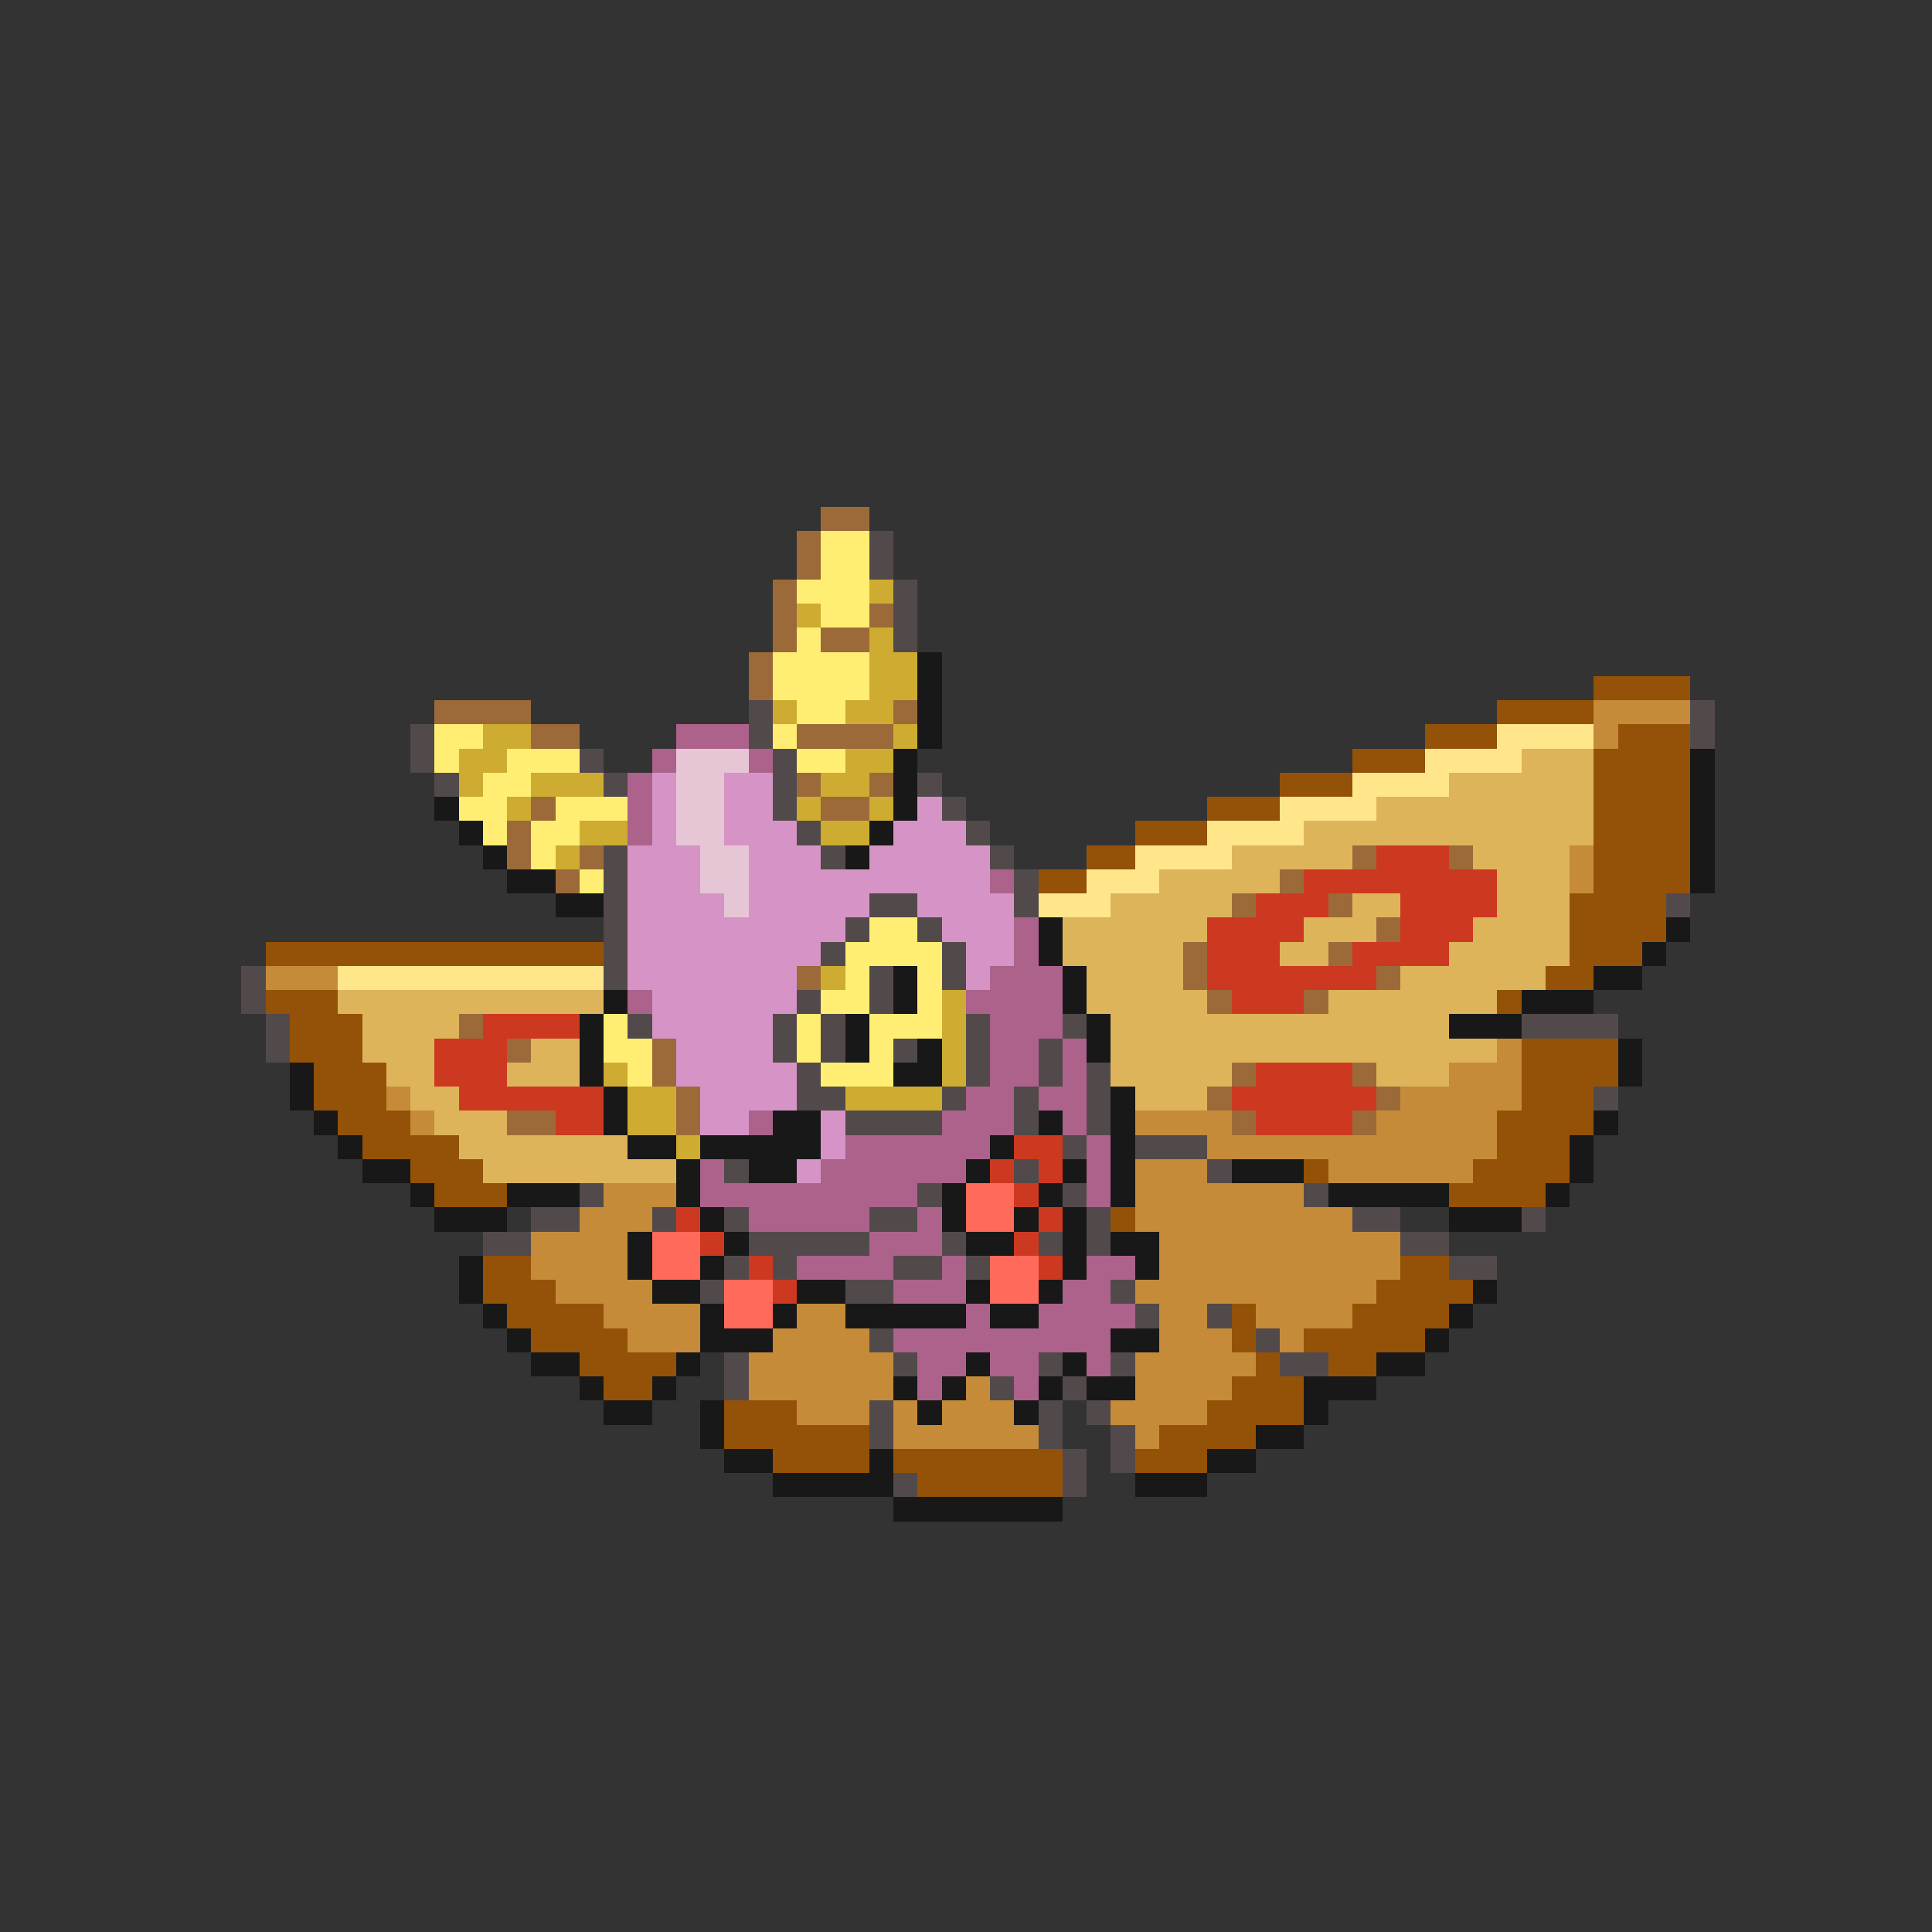 <svg xmlns="http://www.w3.org/2000/svg" viewBox="0 -0.5 80 80" shape-rendering="crispEdges">
<rect x="0" y="-0.5" width="80" height="80" fill="#333333" stroke="none"/>
<path stroke="#9c6a39" d="M34 21h2M33 22h1M33 23h1M32 24h1M32 25h1M36 25h1M32 26h1M34 26h2M31 27h1M31 28h1M18 29h4M37 29h1M22 30h2M33 30h4M33 32h1M36 32h1M22 33h1M34 33h2M21 34h1M21 35h1M24 35h1M56 35h1M60 35h1M23 36h1M53 36h1M51 37h1M55 37h1M57 38h1M49 39h1M55 39h1M33 40h1M49 40h1M57 40h1M50 41h1M54 41h1M19 42h1M21 43h1M27 43h1M27 44h1M51 44h1M56 44h1M28 45h1M50 45h1M57 45h1M21 46h2M28 46h1M51 46h1M56 46h1" />
<path stroke="#ffee73" d="M34 22h2M34 23h2M33 24h3M34 25h2M33 26h1M32 27h4M32 28h4M33 29h2M18 30h2M32 30h1M18 31h1M21 31h3M33 31h2M20 32h2M19 33h2M23 33h3M20 34h1M22 34h2M22 35h1M24 36h1M36 38h2M35 39h4M35 40h1M38 40h1M34 41h2M38 41h1M25 42h1M33 42h1M36 42h3M25 43h2M33 43h1M36 43h1M26 44h1M34 44h3" />
<path stroke="#524a4a" d="M36 22h1M36 23h1M37 24h1M37 25h1M37 26h1M31 29h1M70 29h1M17 30h1M31 30h1M70 30h1M17 31h1M24 31h1M32 31h1M18 32h1M25 32h1M32 32h1M38 32h1M32 33h1M39 33h1M33 34h1M40 34h1M25 35h1M34 35h1M41 35h1M25 36h1M42 36h1M25 37h1M36 37h2M42 37h1M69 37h1M25 38h1M35 38h1M38 38h1M25 39h1M34 39h1M39 39h1M10 40h1M25 40h1M36 40h1M39 40h1M10 41h1M33 41h1M36 41h1M11 42h1M26 42h1M32 42h1M34 42h1M40 42h1M44 42h1M63 42h4M11 43h1M32 43h1M34 43h1M37 43h1M40 43h1M43 43h1M33 44h1M40 44h1M43 44h1M45 44h1M33 45h2M39 45h1M42 45h1M45 45h1M66 45h1M35 46h4M42 46h1M45 46h1M44 47h1M47 47h3M30 48h1M42 48h1M50 48h1M24 49h1M38 49h1M44 49h1M54 49h1M22 50h2M27 50h1M30 50h1M36 50h2M45 50h1M56 50h2M63 50h1M20 51h2M31 51h5M39 51h1M43 51h1M45 51h1M58 51h2M30 52h1M32 52h1M37 52h2M40 52h1M60 52h2M29 53h1M35 53h2M46 53h1M47 54h1M50 54h1M36 55h1M52 55h1M30 56h1M37 56h1M43 56h1M46 56h1M53 56h2M30 57h1M41 57h1M44 57h1M36 58h1M43 58h1M45 58h1M36 59h1M43 59h1M46 59h1M44 60h1M46 60h1M37 61h1M44 61h1" />
<path stroke="#cdac31" d="M36 24h1M33 25h1M36 26h1M36 27h2M36 28h2M32 29h1M35 29h2M20 30h2M37 30h1M19 31h2M35 31h2M19 32h1M22 32h3M34 32h2M21 33h1M33 33h1M36 33h1M24 34h2M34 34h2M23 35h1M34 40h1M39 41h1M39 42h1M39 43h1M25 44h1M39 44h1M26 45h2M35 45h4M26 46h2M28 47h1" />
<path stroke="#181818" d="M38 27h1M38 28h1M38 29h1M38 30h1M37 31h1M70 31h1M37 32h1M70 32h1M18 33h1M37 33h1M70 33h1M19 34h1M36 34h1M70 34h1M20 35h1M35 35h1M70 35h1M21 36h2M70 36h1M23 37h2M43 38h1M69 38h1M43 39h1M68 39h1M37 40h1M44 40h1M66 40h2M25 41h1M37 41h1M44 41h1M63 41h3M24 42h1M35 42h1M45 42h1M60 42h3M24 43h1M35 43h1M38 43h1M45 43h1M67 43h1M12 44h1M24 44h1M37 44h2M67 44h1M12 45h1M25 45h1M46 45h1M13 46h1M25 46h1M32 46h2M43 46h1M46 46h1M66 46h1M14 47h1M26 47h2M29 47h5M41 47h1M46 47h1M65 47h1M15 48h2M28 48h1M31 48h2M40 48h1M44 48h1M46 48h1M51 48h3M65 48h1M17 49h1M21 49h3M28 49h1M39 49h1M43 49h1M46 49h1M55 49h5M64 49h1M18 50h3M29 50h1M39 50h1M42 50h1M44 50h1M60 50h3M26 51h1M30 51h1M40 51h2M44 51h1M46 51h2M19 52h1M26 52h1M29 52h1M44 52h1M47 52h1M19 53h1M27 53h2M33 53h2M40 53h1M43 53h1M61 53h1M20 54h1M29 54h1M32 54h1M35 54h5M41 54h2M60 54h1M21 55h1M29 55h3M46 55h2M59 55h1M22 56h2M28 56h1M40 56h1M44 56h1M57 56h2M24 57h1M27 57h1M37 57h1M39 57h1M43 57h1M45 57h2M54 57h3M25 58h2M29 58h1M38 58h1M42 58h1M54 58h1M29 59h1M52 59h2M30 60h2M36 60h1M50 60h2M32 61h5M47 61h3M37 62h7" />
<path stroke="#945208" d="M66 28h4M62 29h4M59 30h3M67 30h3M56 31h3M66 31h4M53 32h3M66 32h4M50 33h3M66 33h4M47 34h3M66 34h4M45 35h2M66 35h4M43 36h2M66 36h4M65 37h4M65 38h4M11 39h14M65 39h3M64 40h2M11 41h3M62 41h1M12 42h3M12 43h3M63 43h4M13 44h3M63 44h4M13 45h3M63 45h3M14 46h3M62 46h4M15 47h4M62 47h3M17 48h3M54 48h1M61 48h4M18 49h3M60 49h4M46 50h1M20 52h2M58 52h2M20 53h3M57 53h4M21 54h4M51 54h1M56 54h4M22 55h4M51 55h1M54 55h5M24 56h4M52 56h1M55 56h2M25 57h2M51 57h3M30 58h3M50 58h4M30 59h6M48 59h4M32 60h4M37 60h7M47 60h3M38 61h6" />
<path stroke="#c58b39" d="M66 29h4M66 30h1M65 35h1M65 36h1M11 40h3M62 43h1M60 44h3M16 45h1M58 45h5M17 46h1M47 46h4M57 46h5M50 47h12M47 48h3M55 48h6M25 49h3M47 49h7M24 50h3M47 50h9M22 51h4M48 51h10M22 52h4M48 52h10M23 53h4M47 53h10M25 54h4M33 54h2M48 54h2M52 54h4M26 55h3M32 55h4M48 55h3M53 55h1M31 56h6M47 56h5M31 57h6M40 57h1M47 57h4M33 58h3M37 58h1M39 58h3M46 58h4M37 59h6M47 59h1" />
<path stroke="#ac628b" d="M28 30h3M27 31h1M31 31h1M26 32h1M26 33h1M26 34h1M41 36h1M42 38h1M42 39h1M41 40h3M26 41h1M40 41h4M41 42h3M41 43h2M44 43h1M41 44h2M44 44h1M40 45h2M43 45h2M31 46h1M39 46h3M44 46h1M35 47h6M45 47h1M29 48h1M34 48h6M45 48h1M29 49h9M45 49h1M31 50h5M38 50h1M36 51h3M33 52h4M39 52h1M45 52h2M37 53h3M44 53h2M40 54h1M43 54h4M37 55h9M38 56h2M41 56h2M45 56h1M38 57h1M42 57h1" />
<path stroke="#ffe68b" d="M62 30h4M59 31h4M56 32h4M53 33h4M50 34h4M47 35h4M45 36h3M43 37h3M14 40h11" />
<path stroke="#e6c5d5" d="M28 31h3M28 32h2M28 33h2M28 34h2M29 35h2M29 36h2M30 37h1" />
<path stroke="#deb45a" d="M63 31h3M60 32h6M57 33h9M54 34h12M51 35h5M61 35h4M48 36h5M62 36h3M46 37h5M56 37h2M62 37h3M44 38h6M54 38h3M61 38h4M44 39h5M53 39h2M60 39h5M45 40h4M58 40h6M14 41h11M45 41h5M55 41h7M15 42h4M46 42h14M15 43h3M22 43h2M46 43h16M16 44h2M21 44h3M46 44h5M57 44h3M17 45h2M47 45h3M18 46h3M19 47h7M20 48h8" />
<path stroke="#d594c5" d="M27 32h1M30 32h2M27 33h1M30 33h2M38 33h1M27 34h1M30 34h3M37 34h3M26 35h3M31 35h3M36 35h5M26 36h3M31 36h10M26 37h4M31 37h5M38 37h4M26 38h9M39 38h3M26 39h8M40 39h2M26 40h7M40 40h1M27 41h6M27 42h5M28 43h4M28 44h5M29 45h4M29 46h2M34 46h1M34 47h1M33 48h1" />
<path stroke="#cd3920" d="M57 35h3M54 36h8M52 37h3M58 37h4M50 38h4M58 38h3M50 39h3M56 39h4M50 40h7M51 41h3M20 42h4M18 43h3M18 44h3M52 44h4M19 45h6M51 45h6M23 46h2M52 46h4M42 47h2M41 48h1M43 48h1M42 49h1M28 50h1M43 50h1M29 51h1M42 51h1M31 52h1M43 52h1M32 53h1" />
<path stroke="#ff6a5a" d="M40 49h2M40 50h2M27 51h2M27 52h2M41 52h2M30 53h2M41 53h2M30 54h2" />
</svg>